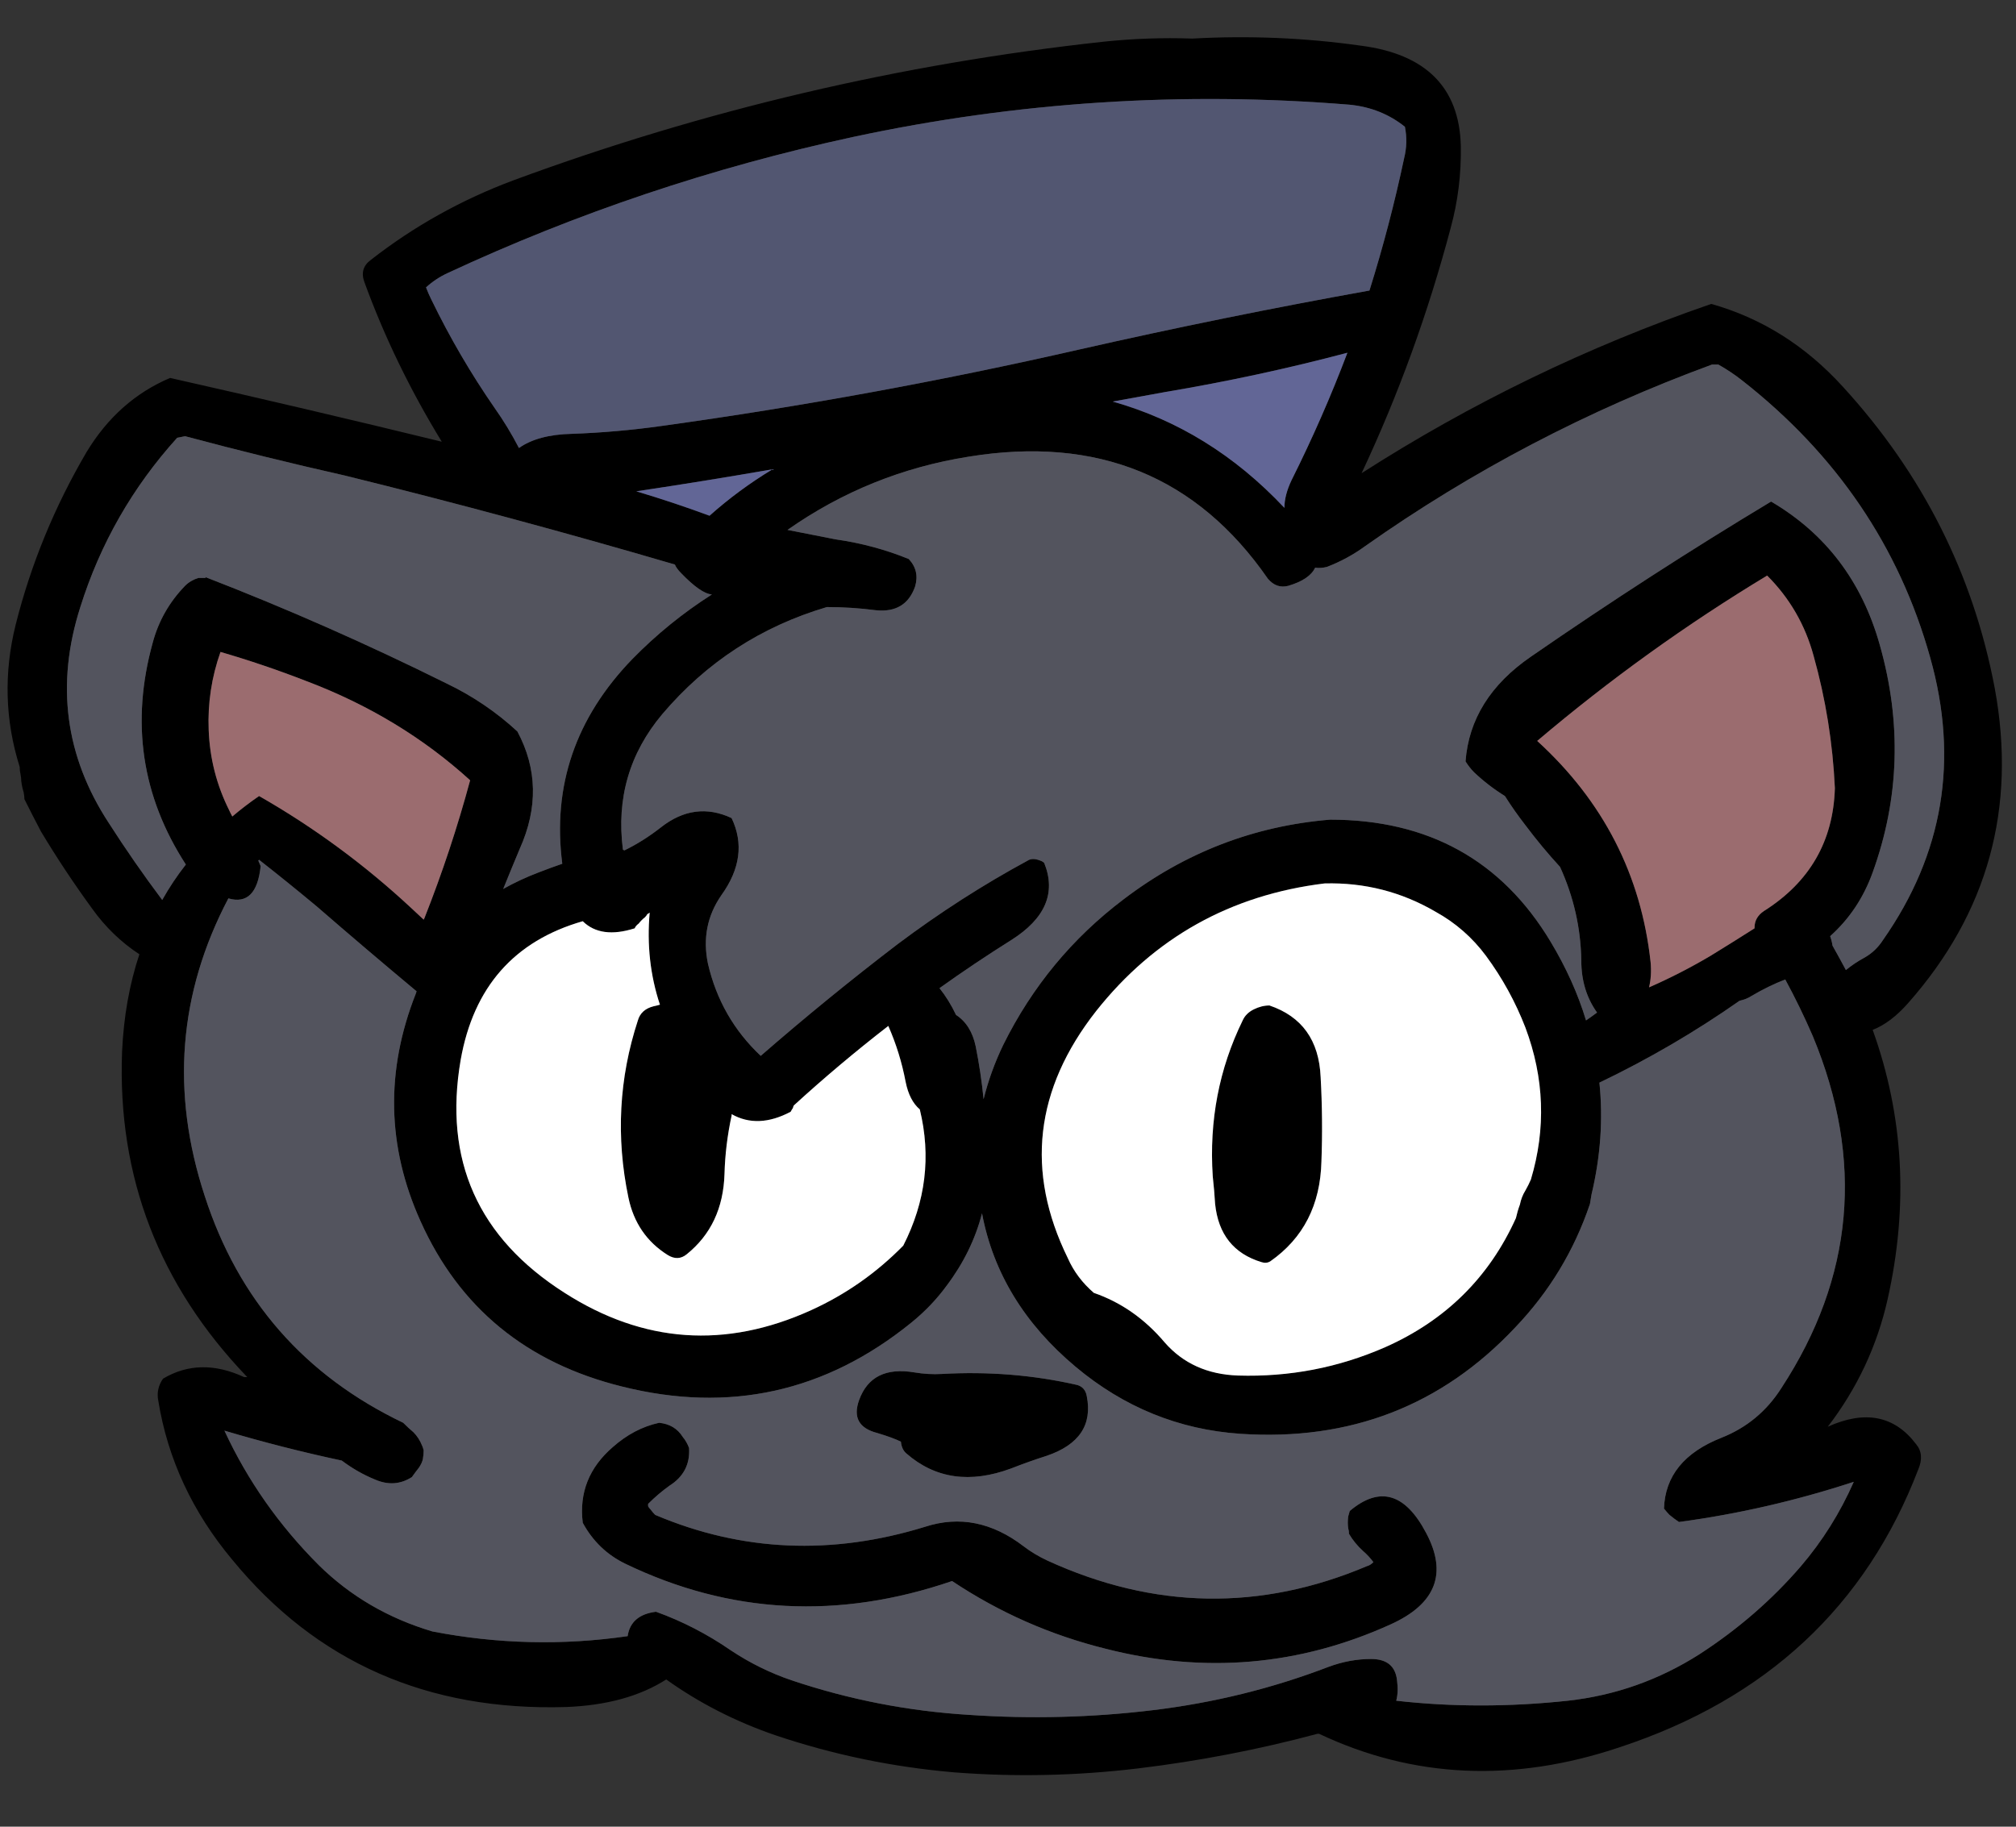 
<svg viewBox="0 0 128 116" height="116px" width="128px" y="0px" x="0px" preserveAspectRatio="none" xmlns:xlink="http://www.w3.org/1999/xlink" version="1.1" xmlns="http://www.w3.org/2000/svg">
<rect x="0" y="0" width="128" height="116" fill="#333333" stroke="none"/>
<defs></defs>

<g id="Layer_1"></g>

<g id="Layer_2">
<g transform="matrix( 1, 0, 0, 1, 4.1,73.4)" id="Layer_2">
<g>
<g>
<g>
<path d="M 71.6 -70.95
Q 68.8 -71.05 65.95 -70.75 46.65 -68.65 28.5 -61.95 23.55 -60.1 19.45 -56.9 18.7 -56.35 19.05 -55.45 20.95 -50.25 23.95 -45.35 15.35 -47.45 6.7 -49.4 3.4 -48 1.4 -44.7 -1.65 -39.5 -3.1 -33.75 -4.25 -29.15 -2.85 -24.7 -2.85 -24.45 -2.8 -24.25 -2.75 -24 -2.75 -23.8 -2.7 -23.4 -2.6 -23.1 -2.55 -22.85 -2.55 -22.65 -2.05 -21.65 -1.5 -20.6 0 -18.1 1.75 -15.7 3 -13.95 4.75 -12.8 3.8 -9.95 3.65 -6.6 3.2 5.3 11.6 14.05 11.45 14.05 11.4 14.05 8.6 12.75 6.25 14.15 5.8 14.8 5.95 15.55 6.85 21.1 10.65 25.65 18.65 35.4 31.85 35 35.7 34.85 38.2 33.25 41.35 35.5 45.15 36.8 50.65 38.65 56.5 39.15 62.3 39.6 68.15 38.9 73.95 38.2 79.55 36.7 79.6 36.7 79.65 36.7 88.65 40.95 98.75 37.55 112.7 32.95 117.7 19.9 118.1 18.95 117.55 18.3 115.5 15.6 111.95 17.2 114.75 13.55 115.75 9.1 117.75 0.2 114.8 -8 115.95 -8.45 117.05 -9.7 124.65 -18.3 122.55 -29.7 120.5 -40.55 112.9 -48.85 109.35 -52.75 104.55 -54.1 92.8 -50.05 82.35 -43.35 85.85 -50.8 88 -58.9 88.7 -61.45 88.65 -64.15 88.5 -69.7 82.3 -70.5 77 -71.25 71.6 -70.95
M 23.3 -54.35
Q 23.1 -54.75 22.95 -55.15 23.55 -55.7 24.3 -56.05 36.65 -61.8 50.05 -64.7 65.65 -68.05 81.6 -66.75 83.6 -66.55 85.1 -65.35 85.3 -64.35 85.05 -63.35 84.15 -59.1 82.85 -54.95 73.65 -53.3 64.4 -51.2 51.25 -48.2 37.9 -46.35 35.05 -45.95 32.2 -45.85 30.05 -45.8 28.85 -44.95 28.15 -46.3 27.3 -47.5 25.05 -50.75 23.3 -54.35
M 28.75 -26.95
Q 26.75 -28.8 24.25 -30 16.7 -33.75 8.95 -36.75
L 8.95 -36.7
Q 8.7 -36.7 8.5 -36.7 8 -36.55 7.65 -36.2 6.15 -34.65 5.6 -32.6 3.49 -24.996 7.7 -18.5 6.857 -17.426 6.2 -16.25 4.4 -18.65 2.8 -21.15 -1.35 -27.5 1 -34.85 2.9 -40.9 7.15 -45.6 7.4 -45.65 7.65 -45.7 12.7 -44.35 17.8 -43.2 28.35 -40.6 38.75 -37.55 38.85 -37.3 39.15 -37 40.4 -35.7 41.1 -35.65 38.35 -33.9 36.05 -31.55 30.643 -25.963 31.6 -18.55 30.858 -18.294 30.1 -18 28.903 -17.544 27.85 -16.95 28.363 -18.218 28.9 -19.5 30.65 -23.4 28.75 -26.95
M 9.15 -27.05
Q 9.05 -29.6 9.9 -32 12.65 -31.2 15.35 -30.15 21.3 -27.9 25.75 -23.85 24.55 -19.4 22.85 -15.1 22.828 -15.048 22.8 -15 22.428 -15.345 22.05 -15.7 17.6 -19.85 12.35 -22.85 11.447 -22.229 10.65 -21.55 10.54 -21.749 10.45 -21.95 9.25 -24.35 9.15 -27.05
M 10.4 -16.35
Q 12.182 -15.834 12.45 -18.4 12.379 -18.571 12.3 -18.75 12.326 -18.77 12.35 -18.8 14.2 -17.35 16 -15.85 19.153 -13.115 22.35 -10.45 22.324 -10.361 22.3 -10.3 19.4 -2.95 22.6 4.15 26.3 12.4 35.4 14.65 45.6 17.2 53.75 10.6 55.05 9.55 56 8.25 57.618 6.103 58.25 3.65 59.319 9.314 64.2 13.4 68.8 17.25 74.65 17.65 85.1 18.35 92.1 10.9 95.35 7.5 96.85 3.05 96.9 2.75 96.95 2.45 97.809 -1.158 97.45 -4.65 102.143 -6.901 106.35 -9.85 106.8 -9.95 107.1 -10.15 108.2 -10.8 109.25 -11.2 110.2 -9.45 111 -7.6 115.9 4.2 109 14.75 107.6 16.95 105.2 17.9 101.65 19.3 101.55 22.4 101.75 22.65 101.9 22.8 102.2 23.05 102.5 23.25 108.1 22.5 113.6 20.7 112.3 23.65 110.25 26.05 107.5 29.25 103.8 31.65 99.95 34.1 95.45 34.6 89.85 35.2 84.55 34.6 84.7 34.05 84.6 33.3 84.45 31.95 82.95 31.95 81.6 31.95 80.25 32.45 74.9 34.5 69.1 35.2 63.3 35.9 57.45 35.5 51.65 35.15 46.15 33.3 44.1 32.6 42.3 31.4 40.05 29.85 37.55 28.95 35.95 29.15 35.75 30.5 29.55 31.4 23.35 30.2 19.15 28.95 16.15 26 12.35 22.2 10.15 17.45 13.85 18.55 17.6 19.35 18.6 20.1 19.7 20.55 20.95 21.1 22.05 20.4 22.3 20.05 22.5 19.8 22.7 19.5 22.75 19.25 22.8 18.95 22.8 18.7 22.75 18.5 22.7 18.4 22.5 17.9 22.15 17.55 21.85 17.3 21.5 16.95 12.1 12.45 8.9 2.55 5.655 -7.327 10.4 -16.35
M 32.9 -14.9
Q 34.054 -13.766 36.2 -14.45 36.25 -14.6 36.45 -14.75 36.65 -15 36.85 -15.15 36.95 -15.25 37 -15.35 37.1 -15.4 37.15 -15.45 36.877 -12.388 37.8 -9.6 37.592 -9.538 37.4 -9.5 36.6 -9.3 36.4 -8.6 34.6 -3.1 35.8 2.65 36.3 5.05 38.3 6.3 38.95 6.7 39.5 6.25 41.8 4.4 41.9 1.15 41.95 -0.7 42.35 -2.55 42.36 -2.595 42.35 -2.65 44.023 -1.7 46.1 -2.8 46.15 -2.9 46.25 -3.05 46.25 -3.1 46.3 -3.2 49.192 -5.844 52.3 -8.25 53.049 -6.553 53.4 -4.7 53.638 -3.512 54.3 -2.95 55.388 1.511 53.25 5.7 50.7 8.3 47.4 9.8 39.25 13.5 31.75 8.7 23.5 3.45 25.15 -6.1 26.378 -13.029 32.9 -14.9
M 35.55 -19.4
Q 35.496 -19.411 35.45 -19.45 34.823 -24.327 37.95 -28.05 42.15 -33 48.4 -34.85 49.95 -34.85 51.5 -34.65 53.4 -34.45 54 -36.15 54.3 -37.15 53.6 -37.9 51.4 -38.8 48.95 -39.15 47.15 -39.5 45.9 -39.75 51.1 -43.4 57.4 -44.4 69.65 -46.4 76.4 -36.65 76.95 -36 77.7 -36.2 79.05 -36.6 79.4 -37.35 79.75 -37.3 80.15 -37.4 81.45 -37.9 82.55 -38.7 92.75 -45.9 104.6 -50.25 104.75 -50.25 105 -50.25 105.8 -49.8 106.5 -49.25 115.5 -42.2 118.45 -31.65 121.2 -21.9 115.45 -13.7 115 -13 114.3 -12.6 113.65 -12.25 113.1 -11.8 112.7 -12.55 112.25 -13.35 112.205 -13.661 112.1 -13.95 113.936 -15.595 114.8 -18 117.35 -25.05 115.25 -32.45 113.55 -38.5 108.35 -41.55 100.7 -36.95 93.1 -31.7 89.25 -29.05 88.95 -25.05 89.2 -24.65 89.5 -24.35 90.4 -23.5 91.45 -22.85 92.05 -21.9 92.75 -21 93.8 -19.6 94.95 -18.35 96.25 -15.5 96.3 -12.4 96.3 -10.499 97.3 -9.1 96.942 -8.834 96.6 -8.6 95.838 -11.126 94.35 -13.6 89.7 -21.35 80.35 -21.35 73.1 -20.75 67.25 -16.3 62.35 -12.6 59.6 -7.05 58.794 -5.38 58.35 -3.6 58.184 -5.279 57.85 -6.95 57.562 -8.325 56.6 -8.95 56.158 -9.887 55.55 -10.65 57.768 -12.235 60.1 -13.7 63.35 -15.75 62.2 -18.6 62.1 -18.7 61.95 -18.75 61.45 -18.95 61.15 -18.75 56.9 -16.45 52.9 -13.45 48.45 -10.05 44.2 -6.35 41.65 -8.75 40.85 -12.2 40.35 -14.6 41.7 -16.55 43.5 -19.05 42.35 -21.45 40 -22.55 37.85 -20.85 36.741 -19.982 35.55 -19.4
M 77.9 -42.9
Q 77.45 -41.95 77.45 -41.15 72.75 -46.15 66.55 -47.9 68.2 -48.2 69.85 -48.5 75.8 -49.5 81.45 -51 79.9 -46.9 77.9 -42.9
M 44.95 -43.6
Q 42.8 -42.3 40.95 -40.65 38.65 -41.5 36.3 -42.2 40.65 -42.85 44.95 -43.6
M 65.5 -9.2
Q 71.05 -16.2 80 -17.3 83.8 -17.4 87.05 -15.5 88.95 -14.45 90.25 -12.7 91.8 -10.6 92.75 -8.15 94.55 -3.35 93.1 1.5 92.95 1.85 92.75 2.2 92.5 2.6 92.4 3.1 92.25 3.5 92.15 3.95 89.6 9.6 83.85 12.15 79.4 14.1 74.5 13.95 71.6 13.85 69.85 11.85 67.95 9.6 65.35 8.7 64.25 7.75 63.7 6.5 59.65 -1.75 65.5 -9.2
M 108.1 -36.85
Q 110.25 -34.7 111.05 -31.75 112.2 -27.65 112.4 -23.35 112.25 -18.3 107.9 -15.55 107.3 -15.15 107.3 -14.5 107.302 -14.458 107.3 -14.45 105.902 -13.559 104.5 -12.7 102.591 -11.571 100.6 -10.7 100.781 -11.43 100.7 -12.3 99.8 -20.6 93.5 -26.35 100.4 -32.2 108.1 -36.85
M 76.5 -9.55
Q 76 -9.55 75.5 -9.3 75 -9.05 74.8 -8.6 72.55 -4 72.9 1.3 73 2.2 73.05 3.05 73.35 5.95 76 6.75 76.3 6.85 76.55 6.7 79.7 4.5 79.8 0.35 79.9 -2.3 79.75 -5 79.6 -8.5 76.5 -9.55
M 62.35 19.05
Q 65.45 18 64.9 15.25 64.8 14.7 64.3 14.55 60.15 13.6 55.7 13.85 54.85 13.9 53.95 13.75 51.25 13.3 50.45 15.5 49.85 17.15 51.6 17.6 52.6 17.9 53.1 18.15 53.15 18.65 53.45 18.9 56.2 21.3 60.1 19.85 61.25 19.4 62.35 19.05
M 86.45 23.95
Q 84.45 20.15 81.6 22.55 81.55 22.75 81.5 22.9 81.45 23.3 81.5 23.65 81.55 23.8 81.55 24 81.9 24.6 82.45 25.1 82.8 25.4 83.1 25.8 82.9 26 82.7 26.05 72.55 30.35 62.4 25.7 61.55 25.3 60.9 24.8 57.9 22.5 54.65 23.55 45.75 26.3 37.5 22.8 37.35 22.65 37.2 22.45 37.1 22.35 37.05 22.25 37.05 22.2 37.05 22.1 37.7 21.45 38.4 20.95 39.75 20.1 39.65 18.55 39.5 18.15 39.25 17.85 38.75 17.05 37.75 16.95 36.15 17.3 34.8 18.5 32.55 20.45 32.9 23.3 33.85 25.05 35.6 25.9 45.55 30.7 56.35 27 60.85 30 66.1 31.3 75.5 33.7 84.2 29.75 88.5 27.8 86.45 23.95 Z" stroke="none" fill="#000000"></path>

<path d="M 111.05 -31.75
Q 110.25 -34.7 108.1 -36.85 100.4 -32.2 93.5 -26.35 99.8 -20.6 100.7 -12.3 100.781 -11.43 100.6 -10.7 102.591 -11.571 104.5 -12.7 105.902 -13.559 107.3 -14.45 107.302 -14.458 107.3 -14.5 107.3 -15.15 107.9 -15.55 112.25 -18.3 112.4 -23.35 112.2 -27.65 111.05 -31.75
M 9.9 -32
Q 9.05 -29.6 9.15 -27.05 9.25 -24.35 10.45 -21.95 10.54 -21.749 10.65 -21.55 11.447 -22.229 12.35 -22.85 17.6 -19.85 22.05 -15.7 22.428 -15.345 22.8 -15 22.828 -15.048 22.85 -15.1 24.55 -19.4 25.75 -23.85 21.3 -27.9 15.35 -30.15 12.65 -31.2 9.9 -32 Z" stroke="none" fill="#9B6C6F"></path>

<path d="M 80 -17.3
Q 71.05 -16.2 65.5 -9.2 59.65 -1.75 63.7 6.5 64.25 7.75 65.35 8.7 67.95 9.6 69.85 11.85 71.6 13.85 74.5 13.95 79.4 14.1 83.85 12.15 89.6 9.6 92.15 3.95 92.25 3.5 92.4 3.1 92.5 2.6 92.75 2.2 92.95 1.85 93.1 1.5 94.55 -3.35 92.75 -8.15 91.8 -10.6 90.25 -12.7 88.95 -14.45 87.05 -15.5 83.8 -17.4 80 -17.3
M 75.5 -9.3
Q 76 -9.55 76.5 -9.55 79.6 -8.5 79.75 -5 79.9 -2.3 79.8 0.35 79.7 4.5 76.55 6.7 76.3 6.85 76 6.75 73.35 5.95 73.05 3.05 73 2.2 72.9 1.3 72.55 -4 74.8 -8.6 75 -9.05 75.5 -9.3
M 36.2 -14.45
Q 34.054 -13.766 32.9 -14.9 26.378 -13.029 25.15 -6.1 23.5 3.45 31.75 8.7 39.25 13.5 47.4 9.8 50.7 8.3 53.25 5.7 55.388 1.511 54.3 -2.95 53.638 -3.512 53.4 -4.7 53.049 -6.553 52.3 -8.25 49.192 -5.844 46.3 -3.2 46.25 -3.1 46.25 -3.05 46.15 -2.9 46.1 -2.8 44.023 -1.7 42.35 -2.65 42.36 -2.595 42.35 -2.55 41.95 -0.7 41.9 1.15 41.8 4.4 39.5 6.25 38.95 6.7 38.3 6.3 36.3 5.05 35.8 2.65 34.6 -3.1 36.4 -8.6 36.6 -9.3 37.4 -9.5 37.592 -9.538 37.8 -9.6 36.877 -12.388 37.15 -15.45 37.1 -15.4 37 -15.35 36.95 -15.25 36.85 -15.15 36.65 -15 36.45 -14.75 36.25 -14.6 36.2 -14.45 Z" stroke="none" fill="#FFFFFF"></path>

<path d="M 40.95 -40.65
Q 42.8 -42.3 44.95 -43.6 40.65 -42.85 36.3 -42.2 38.65 -41.5 40.95 -40.65
M 77.45 -41.15
Q 77.45 -41.95 77.9 -42.9 79.9 -46.9 81.45 -51 75.8 -49.5 69.85 -48.5 68.2 -48.2 66.55 -47.9 72.75 -46.15 77.45 -41.15 Z" stroke="none" fill="#626696"></path>

<path d="M 35.45 -19.45
Q 35.496 -19.411 35.55 -19.4 36.741 -19.982 37.85 -20.85 40 -22.55 42.35 -21.45 43.5 -19.05 41.7 -16.55 40.35 -14.6 40.85 -12.2 41.65 -8.75 44.2 -6.35 48.45 -10.05 52.9 -13.45 56.9 -16.45 61.15 -18.75 61.45 -18.95 61.95 -18.75 62.1 -18.7 62.2 -18.6 63.35 -15.75 60.1 -13.7 57.768 -12.235 55.55 -10.65 56.158 -9.887 56.6 -8.95 57.562 -8.325 57.85 -6.95 58.184 -5.279 58.35 -3.6 58.794 -5.38 59.6 -7.05 62.35 -12.6 67.25 -16.3 73.1 -20.75 80.35 -21.35 89.7 -21.35 94.35 -13.6 95.838 -11.126 96.6 -8.6 96.942 -8.834 97.3 -9.1 96.3 -10.499 96.3 -12.4 96.25 -15.5 94.95 -18.35 93.8 -19.6 92.75 -21 92.05 -21.9 91.45 -22.85 90.4 -23.5 89.5 -24.35 89.2 -24.65 88.95 -25.05 89.25 -29.05 93.1 -31.7 100.7 -36.95 108.35 -41.55 113.55 -38.5 115.25 -32.45 117.35 -25.05 114.8 -18 113.936 -15.595 112.1 -13.95 112.205 -13.661 112.25 -13.35 112.7 -12.55 113.1 -11.8 113.65 -12.25 114.3 -12.6 115 -13 115.45 -13.7 121.2 -21.9 118.45 -31.65 115.5 -42.2 106.5 -49.25 105.8 -49.8 105 -50.25 104.75 -50.25 104.6 -50.25 92.75 -45.9 82.55 -38.7 81.45 -37.9 80.15 -37.4 79.75 -37.3 79.4 -37.35 79.05 -36.6 77.7 -36.2 76.95 -36 76.4 -36.65 69.65 -46.4 57.4 -44.4 51.1 -43.4 45.9 -39.75 47.15 -39.5 48.95 -39.15 51.4 -38.8 53.6 -37.9 54.3 -37.15 54 -36.15 53.4 -34.45 51.5 -34.65 49.95 -34.85 48.4 -34.85 42.15 -33 37.95 -28.05 34.823 -24.327 35.45 -19.45
M 12.45 -18.4
Q 12.182 -15.834 10.4 -16.35 5.655 -7.327 8.9 2.55 12.1 12.45 21.5 16.95 21.85 17.3 22.15 17.55 22.5 17.9 22.7 18.4 22.75 18.5 22.8 18.7 22.8 18.95 22.75 19.25 22.7 19.5 22.5 19.8 22.3 20.05 22.05 20.4 20.95 21.1 19.7 20.55 18.6 20.1 17.6 19.35 13.85 18.55 10.15 17.45 12.35 22.2 16.15 26 19.15 28.95 23.35 30.2 29.55 31.4 35.75 30.5 35.95 29.15 37.55 28.95 40.05 29.85 42.3 31.4 44.1 32.6 46.15 33.3 51.65 35.15 57.45 35.5 63.3 35.9 69.1 35.2 74.9 34.5 80.25 32.45 81.6 31.95 82.95 31.95 84.45 31.95 84.6 33.3 84.7 34.05 84.55 34.6 89.85 35.2 95.45 34.6 99.95 34.1 103.8 31.65 107.5 29.25 110.25 26.05 112.3 23.65 113.6 20.7 108.1 22.5 102.5 23.25 102.2 23.05 101.9 22.8 101.75 22.65 101.55 22.4 101.65 19.3 105.2 17.9 107.6 16.95 109 14.75 115.9 4.2 111 -7.6 110.2 -9.45 109.25 -11.2 108.2 -10.8 107.1 -10.15 106.8 -9.95 106.35 -9.85 102.143 -6.901 97.45 -4.65 97.809 -1.158 96.95 2.45 96.9 2.75 96.85 3.05 95.35 7.5 92.1 10.9 85.1 18.35 74.65 17.65 68.8 17.25 64.2 13.4 59.319 9.314 58.25 3.65 57.618 6.103 56 8.25 55.05 9.55 53.75 10.6 45.6 17.2 35.4 14.65 26.3 12.4 22.6 4.15 19.4 -2.95 22.3 -10.3 22.324 -10.361 22.35 -10.45 19.153 -13.115 16 -15.85 14.2 -17.35 12.35 -18.8 12.326 -18.77 12.3 -18.75 12.379 -18.571 12.45 -18.4
M 81.6 22.55
Q 84.45 20.15 86.45 23.95 88.5 27.8 84.2 29.75 75.5 33.7 66.1 31.3 60.85 30 56.35 27 45.55 30.7 35.6 25.9 33.85 25.05 32.9 23.3 32.55 20.45 34.8 18.5 36.15 17.3 37.75 16.95 38.75 17.05 39.25 17.85 39.5 18.15 39.65 18.55 39.75 20.1 38.4 20.95 37.7 21.45 37.05 22.1 37.05 22.2 37.05 22.25 37.1 22.35 37.2 22.45 37.35 22.65 37.5 22.8 45.75 26.3 54.65 23.55 57.9 22.5 60.9 24.8 61.55 25.3 62.4 25.7 72.55 30.35 82.7 26.05 82.9 26 83.1 25.8 82.8 25.4 82.45 25.1 81.9 24.6 81.55 24 81.55 23.8 81.5 23.65 81.45 23.3 81.5 22.9 81.55 22.75 81.6 22.55
M 64.9 15.25
Q 65.45 18 62.35 19.05 61.25 19.4 60.1 19.85 56.2 21.3 53.45 18.9 53.15 18.65 53.1 18.15 52.6 17.9 51.6 17.6 49.85 17.15 50.45 15.5 51.25 13.3 53.95 13.75 54.85 13.9 55.7 13.85 60.15 13.6 64.3 14.55 64.8 14.7 64.9 15.25
M 24.25 -30
Q 26.75 -28.8 28.75 -26.95 30.65 -23.4 28.9 -19.5 28.363 -18.218 27.85 -16.95 28.903 -17.544 30.1 -18 30.858 -18.294 31.6 -18.55 30.643 -25.963 36.05 -31.55 38.35 -33.9 41.1 -35.65 40.4 -35.7 39.15 -37 38.85 -37.3 38.75 -37.55 28.35 -40.6 17.8 -43.2 12.7 -44.35 7.65 -45.7 7.4 -45.65 7.15 -45.6 2.9 -40.9 1 -34.85 -1.35 -27.5 2.8 -21.15 4.4 -18.65 6.2 -16.25 6.857 -17.426 7.7 -18.5 3.49 -24.996 5.6 -32.6 6.15 -34.65 7.65 -36.2 8 -36.55 8.5 -36.7 8.7 -36.7 8.95 -36.7
L 8.95 -36.75
Q 16.7 -33.75 24.25 -30 Z" stroke="none" fill="#53545E"></path>

<path d="M 22.95 -55.15
Q 23.1 -54.75 23.3 -54.35 25.05 -50.75 27.3 -47.5 28.15 -46.3 28.85 -44.95 30.05 -45.8 32.2 -45.85 35.05 -45.95 37.9 -46.35 51.25 -48.2 64.4 -51.2 73.65 -53.3 82.85 -54.95 84.15 -59.1 85.05 -63.35 85.3 -64.35 85.1 -65.35 83.6 -66.55 81.6 -66.75 65.65 -68.05 50.05 -64.7 36.65 -61.8 24.3 -56.05 23.55 -55.7 22.95 -55.15 Z" stroke="none" fill="#525671"></path>
</g>
</g>
</g>
</g>
</g>
</svg>
